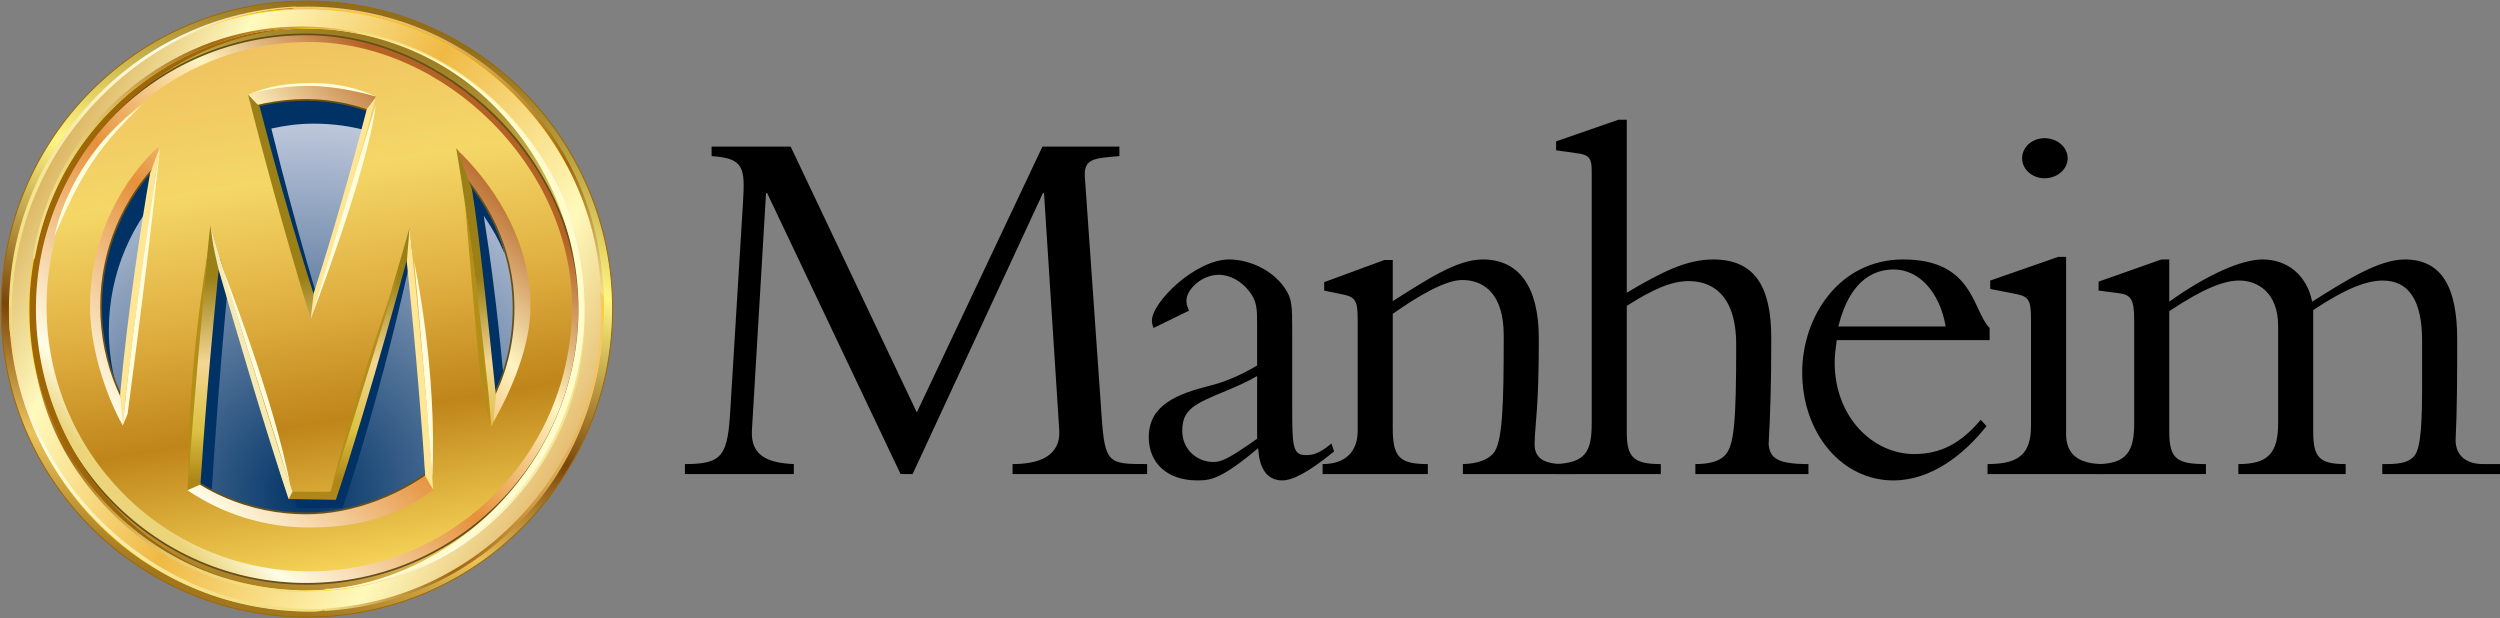 <svg width="182" height="45" viewBox="0 0 182 45" fill="none" xmlns="http://www.w3.org/2000/svg">
<rect x="0" y="0" width="182" height="45" fill="#808080" stroke="none"/>
<path d="M65.562 34.513L55.845 14.053H55.768L54.74 31.329C54.625 33.285 56.074 33.708 57.789 33.784V34.513H49.861V33.784C52.644 33.784 52.985 33.169 53.177 29.677L54.09 14.743C54.245 12.21 54.167 11.518 51.805 11.365V10.673H57.56L66.744 30.023L75.889 10.673H81.492V11.365C79.625 11.518 78.901 11.556 78.976 12.862L80.195 30.251C80.424 33.784 80.73 33.784 83.511 33.784V34.513H73.716V33.784C75.508 33.784 77.261 33.285 77.109 31.251L76.004 14.053H75.927L66.438 34.513H65.562Z" fill="black"/>
<path d="M91.518 27.373C90.793 27.797 90.184 28.065 89.27 28.449C86.945 29.409 86.069 29.793 86.069 31.365C86.069 32.749 87.174 33.631 88.317 33.631C88.927 33.631 89.385 33.438 91.518 31.941V27.373ZM83.973 23.88C83.896 23.649 83.859 23.534 83.859 23.341C83.859 22 87.02 18.888 89.499 18.888C90.642 18.888 92.434 19.427 93.499 20.924C94.072 21.729 94.072 22.23 94.072 24.226V29.369C94.072 32.44 94.072 33.132 95.062 33.132C95.483 33.132 95.976 33.092 96.929 32.287L97.121 32.862C95.062 34.552 93.994 34.975 93.347 34.975C91.784 34.975 91.632 33.248 91.595 32.633C88.964 34.82 88.202 34.975 87.174 34.975C84.964 34.975 83.63 33.709 83.63 31.826C83.63 29.484 85.688 28.679 88.125 28.065C88.927 27.872 90.184 27.411 91.518 26.606V23.572C91.518 22.498 91.518 21.884 90.871 21.117C90.375 20.5 89.574 20.004 88.735 20.004C87.478 20.004 86.373 21.077 86.373 21.884C86.373 22.115 86.41 22.268 86.564 22.614L83.973 23.88Z" fill="black"/>
<path d="M101.393 31.174C101.393 33.286 101.888 33.785 103.946 33.785V34.514H96.285V33.785C97.963 33.785 98.839 32.862 98.839 31.365V23.304C98.839 21.884 98.687 21.616 97.696 21.423L96.4 21.155V20.541L100.783 18.928H101.393V21.922C103.946 20.31 106.079 18.888 107.946 18.888C110.537 18.888 112.026 20.809 112.026 24.648C112.026 29.755 111.757 30.751 111.72 32.25C111.682 33.286 112.292 33.785 113.855 33.785H114.692V34.514H106.498V33.785C107.603 33.747 108.252 33.478 108.671 33.055C109.395 32.325 109.472 29.524 109.472 24.417C109.472 21.346 107.986 20.385 106.46 20.385C105.241 20.385 103.374 21.461 101.393 22.843V31.174Z" fill="black"/>
<path d="M118.43 31.481C118.43 33.286 118.925 33.785 120.907 33.785V34.514H113.285V33.785C115.381 33.669 115.876 32.94 115.876 30.829V12.44C115.876 11.595 115.724 11.289 114.923 11.173L113.285 10.943V10.291L117.82 8.716H118.43V21.308C120.946 19.811 122.776 18.889 124.717 18.889C127.652 18.889 128.949 20.732 128.949 24.608C128.949 28.103 128.872 30.252 128.757 32.325C128.834 33.361 129.407 33.785 131.654 33.785V34.514H123.423V33.785C124.414 33.785 125.138 33.592 125.556 33.17C126.243 32.479 126.395 30.829 126.395 25.109C126.395 21 124.185 20.463 122.928 20.463C121.671 20.463 120.297 21.077 118.43 22.268V31.481Z" fill="black"/>
<path d="M141.643 23.765C141.222 21.27 139.699 19.618 137.869 19.618C136.612 19.618 134.708 20.194 133.83 23.765H141.643ZM133.715 24.763C133.64 25.339 133.563 25.876 133.563 26.375C133.563 30.367 136.346 33.055 139.355 33.055C141.262 33.055 142.748 32.287 144.196 30.56L144.615 31.021C143.014 33.055 140.615 34.975 137.832 34.975C134.096 34.975 131.201 31.558 131.201 27.105C131.201 23.035 133.907 18.888 138.556 18.888C143.701 18.888 143.587 22.614 144.844 23.88V24.763H133.715Z" fill="black"/>
<path d="M148.849 10.06C149.764 10.06 150.526 10.712 150.526 11.519C150.526 12.324 149.764 12.978 148.849 12.978C147.935 12.978 147.211 12.324 147.211 11.519C147.211 10.712 147.935 10.06 148.849 10.06ZM150.412 31.596C150.412 32.94 151.136 33.785 153.155 33.785V34.514H144.694V33.785C147.019 33.785 147.858 33.017 147.858 30.981V23.266C147.858 21.769 147.666 21.576 146.676 21.385L144.886 21.04V20.425L149.839 18.698H150.412V31.596Z" fill="black"/>
<path d="M157.922 31.404C157.922 33.4 158.455 33.785 160.591 33.785V34.513H152.663V33.785C154.873 33.785 155.369 32.785 155.369 30.829V23.305C155.369 21.805 155.14 21.462 154.264 21.346L152.778 21.154V20.502L157.35 18.889H157.922V21.961C160.665 20.003 163.182 18.889 164.705 18.889C166.572 18.889 167.946 20.08 168.327 21.961C170.88 20.348 173.203 18.889 175.072 18.889C177.815 18.889 178.883 21 178.883 24.686C178.883 27.141 178.883 29.716 178.768 32.056C178.768 32.863 179.226 33.785 180.787 33.785H182.006V34.513H173.432V33.785H173.775C174.88 33.785 175.376 33.593 175.719 33.246C176.291 32.672 176.329 30.443 176.329 27.795V24.802C176.329 21.845 175.338 20.424 173.471 20.424C172.289 20.424 170.764 21 168.401 22.575V31.404C168.401 33.324 168.859 33.785 170.764 33.785V34.513H162.953V33.785C165.086 33.785 165.848 33.016 165.848 30.829V23.726C165.848 21.309 164.362 20.424 163.028 20.424C161.962 20.424 160.514 20.923 157.922 22.653V31.404Z" fill="black"/>
<path d="M1.521 22.733C1.521 34.4 10.911 43.856 22.493 43.856C34.075 43.856 43.464 34.4 43.464 22.733C43.464 11.066 34.075 1.607 22.493 1.607C10.911 1.607 1.521 11.066 1.521 22.733Z" fill="#6E420B"/>
<path d="M1.056 22.265C1.056 33.93 10.445 43.388 22.027 43.388C33.609 43.388 43 33.93 43 22.265C43 10.597 33.609 1.139 22.027 1.139C10.445 1.139 1.056 10.597 1.056 22.265Z" fill="#FFFDE9"/>
<path d="M1.365 22.498C1.365 34.17 10.755 43.624 22.339 43.624C33.921 43.624 43.308 34.17 43.308 22.498C43.308 10.833 33.921 1.375 22.339 1.375C10.755 1.375 1.365 10.833 1.365 22.498Z" fill="url(#paint0_linear)"/>
<path d="M2.312 22.498C2.312 33.642 11.277 42.673 22.339 42.673C33.4 42.673 42.366 33.642 42.366 22.498C42.366 11.357 33.4 2.324 22.339 2.324C11.277 2.324 2.312 11.357 2.312 22.498Z" fill="url(#paint1_linear)"/>
<path d="M2.311 22.499C2.311 33.642 11.277 42.673 22.34 42.673C33.4 42.673 42.366 33.642 42.366 22.499C42.366 11.357 33.4 2.324 22.34 2.324C11.277 2.324 2.311 11.357 2.311 22.499Z" stroke="#FED301" stroke-width="0.068"/>
<path d="M22.314 38.732C13.416 38.732 6.199 31.464 6.199 22.498C6.199 13.539 13.416 6.271 22.314 6.271C30.565 6.271 38.427 13.867 38.427 22.498C38.427 31.464 31.21 38.732 22.314 38.732ZM22.314 4.218C12.291 4.218 4.163 12.403 4.163 22.498C4.163 32.597 12.291 40.785 22.314 40.785C32.335 40.785 40.461 32.597 40.461 22.498C40.461 12.403 32.335 4.218 22.314 4.218Z" fill="black"/>
<path d="M22.314 38.732C13.416 38.732 6.199 31.464 6.199 22.498C6.199 13.539 13.416 6.271 22.314 6.271C30.565 6.271 38.427 13.867 38.427 22.498C38.427 31.464 31.21 38.732 22.314 38.732ZM22.314 4.218C12.291 4.218 4.163 12.403 4.163 22.498C4.163 32.597 12.291 40.785 22.314 40.785C32.335 40.785 40.461 32.597 40.461 22.498C40.461 12.403 32.335 4.218 22.314 4.218Z" stroke="#F0E9B6" stroke-width="0.11"/>
<path d="M0.081 22.499C0.081 34.884 10.045 44.924 22.34 44.924C34.631 44.924 44.597 34.884 44.597 22.499C44.597 10.117 34.631 0.078 22.34 0.078C10.045 0.078 0.081 10.117 0.081 22.499ZM2.754 22.499C2.754 11.603 11.524 2.77 22.34 2.77C33.156 2.77 41.924 11.603 41.924 22.499C41.924 33.394 33.156 42.229 22.34 42.229C11.524 42.229 2.754 33.394 2.754 22.499Z" fill="url(#paint2_linear)"/>
<path d="M22.339 42.228C11.521 42.228 2.753 33.395 2.753 22.499C2.753 11.604 11.521 2.769 22.339 2.769C33.155 2.769 41.923 11.604 41.923 22.499C41.923 33.395 33.155 42.228 22.339 42.228ZM22.339 0.076C10.044 0.076 0.08 10.116 0.08 22.499C0.08 34.883 10.044 44.922 22.339 44.922C34.632 44.922 44.598 34.883 44.598 22.499C44.598 10.116 34.632 0.076 22.339 0.076Z" stroke="#9E6606" stroke-width="0.071"/>
<path d="M33.905 11.221C36.78 14.126 38.995 17.994 38.995 22.425C38.995 25.297 37.243 28.37 35.933 30.706C37.243 28.37 38.619 25.197 38.619 22.325C38.619 17.896 36.4 14.033 33.524 11.123L33.905 11.221Z" fill="#FFFCDB"/>
<path d="M31.532 35.638C31.532 35.638 31.044 35.929 31.052 36.024C28.512 37.738 25.797 38.401 22.511 38.401C26.887 38.803 29.861 37.235 30.621 36.661C31.381 36.089 31.532 35.638 31.532 35.638Z" fill="#FFFCDB"/>
<path d="M7.362 22.326C7.362 30.637 14.053 37.377 22.306 37.377C28.877 37.377 37.388 31.93 37.388 22.326C37.388 14.404 29.78 7.276 22.306 7.276C14.053 7.276 7.362 14.014 7.362 22.326Z" fill="url(#paint3_radial)"/>
<path d="M23.445 22.783C23.445 22.783 21.7 17.268 19.753 9.359C20.801 9.127 21.744 9.002 22.864 9.002C24.275 9.002 25.647 9.2 26.943 9.572C25.017 17.363 23.445 22.783 23.445 22.783ZM36.764 18.518C36.253 16.562 35.368 14.764 34.182 13.203C32.438 10.901 30.054 9.124 27.293 8.135C25.735 7.579 24.053 7.275 22.305 7.275C21.235 7.275 20.192 7.388 19.19 7.603C16.817 8.109 14.659 9.182 12.845 10.672C9.499 13.431 7.361 17.625 7.361 22.324C7.361 24.28 7.731 26.147 8.405 27.859C8.092 26.644 7.923 25.367 7.923 24.054C7.923 19.838 9.642 16.03 12.412 13.298C11.753 17.41 10.769 24.302 10.25 31.221C11.601 33.082 13.376 34.614 15.416 35.688V35.745C15.604 32.647 16.042 26.13 16.878 17.849C16.878 17.849 19.212 29.41 21.627 36.985H24.938C28.024 27.837 30.067 18.044 30.067 18.044C30.785 25.143 30.933 31.064 31.155 34.53C33.18 32.936 35.641 29.645 36.636 27.221C36.154 22.12 35.747 19.135 35.219 15.709C35.93 16.782 36.214 17.281 36.764 18.518Z" fill="#003265"/>
<path d="M2.449 22.499C2.449 33.549 11.339 42.502 22.306 42.502C33.268 42.502 42.159 33.549 42.159 22.499C42.159 11.849 32.493 2.499 22.306 2.499C11.339 2.499 2.449 11.457 2.449 22.499ZM7.363 22.326C7.363 13.987 14.025 7.276 22.306 7.276C29.807 7.276 37.331 13.896 37.389 22.326C37.459 31.953 28.902 37.377 22.306 37.377C14.025 37.377 7.363 30.666 7.363 22.326Z" fill="url(#paint4_linear)"/>
<path d="M22.306 37.377C14.026 37.377 7.362 30.666 7.362 22.325C7.362 13.986 14.026 7.276 22.306 7.276C29.806 7.276 37.331 13.898 37.388 22.325C37.459 31.954 28.901 37.377 22.306 37.377ZM22.306 2.501C11.338 2.501 2.446 11.456 2.446 22.498C2.446 33.549 11.338 42.504 22.306 42.504C33.267 42.504 42.161 33.549 42.161 22.498C42.161 11.849 32.492 2.501 22.306 2.501Z" stroke="#65501B" stroke-width="0.129"/>
<path d="M23.138 22.328C23.138 22.328 21.095 16.278 18.902 7.764L18.055 6.886L12.085 9.07C12.085 9.07 9.841 20.352 9.007 31.631L13.641 35.687L14.592 35.272C14.794 32.108 15.268 25.672 16.144 17.533C16.144 17.533 18.638 29.28 21.016 36.33L24.452 36.386C26.828 29.34 29.943 17.73 29.943 17.73C31.204 29.431 31.625 37.61 31.625 37.61L35.935 30.704C35.984 29.699 36.105 28.828 36.105 28.828C35.592 23.998 34.903 17.056 34.359 13.783C34.359 13.783 33.578 11.71 33.366 11.075C32.972 9.862 33.63 9.221 33.63 9.221L27.763 5.828C25.386 15.418 23.138 22.328 23.138 22.328Z" fill="url(#paint5_linear)"/>
<path d="M3.389 22.326C3.389 32.968 11.948 41.593 22.511 41.593C33.08 41.593 41.641 32.968 41.641 22.326C41.641 12.078 32.303 3.058 22.511 3.058C11.948 3.058 3.389 11.683 3.389 22.326ZM18.055 6.886C19.468 6.473 20.963 6.25 22.511 6.25C24.065 6.25 25.555 6.473 26.971 6.886L27.387 7.035C24.783 15.593 22.621 23.219 22.621 23.219C22.621 23.219 20.331 15.857 18.055 6.886ZM6.554 22.326C6.554 17.897 8.335 13.885 11.208 10.98L11.655 10.663C11.012 14.488 9.57 23.394 8.936 30.974C7.631 28.642 6.554 25.195 6.554 22.326ZM35.777 31.014C35.149 23.578 33.868 14.601 33.221 10.851C33.205 10.749 33.291 10.867 33.377 10.984C33.459 11.097 33.538 11.215 33.525 11.124C36.4 14.031 38.619 17.897 38.619 22.326C38.619 25.195 37.243 28.369 35.935 30.704C35.929 30.651 35.891 30.755 35.856 30.859C35.827 30.946 35.797 31.03 35.783 31.03C35.781 31.03 35.779 31.026 35.777 31.014ZM13.641 35.687C13.813 32.848 14.363 25.206 15.307 16.411C15.307 16.411 18.913 28.746 21.295 35.796H24.056C27.096 26.206 29.815 16.582 29.815 16.582C30.691 24.676 30.757 31.476 30.96 34.656C30.971 34.818 31.532 35.638 31.532 35.638C31.532 35.638 31.044 35.929 31.052 36.024C28.51 37.739 25.797 38.401 22.511 38.401C19.23 38.401 16.179 37.401 13.641 35.687Z" fill="url(#paint6_linear)"/>
<path d="M8.936 30.973C9.737 22.747 11.206 13.759 11.655 10.663L10.922 12.63C10.283 16.338 9.337 22.392 8.742 28.742L8.936 30.973Z" fill="#FFE694"/>
<path d="M15.309 16.412C15.309 16.412 18.915 28.747 21.294 35.795L21.015 36.331C19.298 31.242 17.048 23.555 15.927 19.674C15.687 18.697 15.511 17.778 15.511 17.778L15.309 16.412Z" fill="#F7EAB1"/>
<path d="M22.622 23.219C22.622 23.219 25.002 15.852 27.386 7.034L26.704 7.946C25.05 14.35 23.487 19.336 22.833 21.354L22.622 23.219Z" fill="#FFE694"/>
<path d="M29.817 16.581C30.766 25.374 31.358 32.801 31.532 35.638L30.962 34.658C30.752 31.524 30.334 25.984 29.614 19.067L29.817 16.581Z" fill="#FFE694"/>
<path d="M27.387 7.035C26.348 6.54 24.639 5.974 22.306 6.052C20.756 6.103 19.693 6.227 18.055 6.888C19.468 6.473 20.965 6.252 22.511 6.252C24.065 6.252 25.971 6.62 27.387 7.035Z" fill="#FFFCD7"/>
<path d="M9.291 30.125L8.937 30.972C9.74 22.747 11.206 13.761 11.655 10.663C11.655 10.663 10.988 17.356 9.291 30.125Z" fill="#FFFCDB"/>
<path d="M16.008 18.989L21.12 35.291C19.986 29.097 16.008 18.989 16.008 18.989Z" fill="#FFFCDB"/>
<path d="M30.148 19.027C30.774 25.594 31.471 34.755 31.471 34.755C31.852 26.843 30.148 19.027 30.148 19.027Z" fill="#FFFCDB"/>
<path d="M3.968 17.216C3.968 17.216 4.052 17.292 3.968 17.216C5.982 12.315 7.488 10.412 10.33 7.629L9.542 8.266C5.416 11.626 4.146 16.081 3.968 17.216C3.787 18.352 3.968 17.216 3.968 17.216Z" fill="#FFFCDB"/>
<path d="M27.355 7.637C26.787 12.402 22.622 23.218 22.622 23.218L27.355 7.637Z" fill="#FFFCDB"/>
<path d="M13.737 34.799C14.116 28.889 15.157 18.115 15.157 18.115C13.455 28.698 13.737 34.799 13.737 34.799Z" fill="#B38F18"/>
<path d="M35.644 30.705C34.733 19.218 33.883 15.119 33.883 15.119C33.883 15.119 34.827 26.463 35.019 27.698C35.206 28.942 35.644 30.705 35.644 30.705Z" fill="#B38F18"/>
<path d="M24.058 35.795C25.282 32.132 29.253 19.07 29.253 19.07C25.757 28.889 24.058 35.795 24.058 35.795Z" fill="#B38F18"/>
<path d="M0.749 22.536C0.749 34.629 10.416 44.429 22.341 44.429C34.266 44.429 43.931 34.629 43.931 22.536C43.931 10.448 34.266 0.643 22.341 0.643C10.416 0.643 0.749 10.448 0.749 22.536ZM2.143 22.536C2.143 11.228 11.186 2.058 22.341 2.058C33.496 2.058 42.535 11.228 42.535 22.536C42.535 33.851 33.496 43.014 22.341 43.014C11.186 43.014 2.143 33.851 2.143 22.536Z" fill="url(#paint7_linear)"/>
<path d="M22.34 43.015C11.185 43.015 2.141 33.85 2.141 22.537C2.141 11.227 11.185 2.059 22.34 2.059C33.495 2.059 42.536 11.227 42.536 22.537C42.536 33.85 33.495 43.015 22.34 43.015ZM22.34 0.644C10.415 0.644 0.75 10.448 0.75 22.537C0.75 34.628 10.415 44.43 22.34 44.43C34.265 44.43 43.93 34.628 43.93 22.537C43.93 10.448 34.265 0.644 22.34 0.644Z" stroke="#FED301" stroke-width="0.068"/>
<path d="M21.232 0.488C15.367 0.861 9.995 3.533 6.107 8.01C2.217 12.492 0.329 18.05 0.694 24.013C0.698 24.082 0.791 24.694 0.861 24.69C0.927 24.687 0.899 24.259 0.892 24.191C0.533 18.294 2.451 12.608 6.295 8.181C10.138 3.752 15.433 0.96 21.234 0.594C21.302 0.59 21.601 0.599 21.597 0.526C21.595 0.49 21.511 0.479 21.425 0.479C21.346 0.479 21.262 0.488 21.232 0.488Z" fill="url(#paint8_linear)"/>
<path d="M42.376 21.514C42.705 26.845 40.97 31.988 37.494 35.989C34.017 39.994 29.229 42.515 23.988 42.85C23.926 42.852 23.651 42.843 23.657 42.908C23.66 42.974 23.926 42.948 23.99 42.943C29.293 42.606 34.15 40.191 37.663 36.144C41.179 32.092 42.887 27.067 42.555 21.676C42.553 21.609 42.467 21.061 42.405 21.061C42.343 21.064 42.372 21.452 42.376 21.514Z" fill="url(#paint9_linear)"/>
<path d="M43.781 21.186C43.711 21.19 43.7 21.365 43.706 21.434C44.061 27.173 42.176 32.713 38.397 37.024C34.619 41.338 29.454 43.935 23.752 44.292C23.686 44.296 23.581 44.329 23.585 44.4C23.587 44.469 23.671 44.474 23.737 44.469C29.503 44.108 34.762 41.553 38.584 37.188C42.406 32.826 44.219 27.169 43.861 21.365C43.856 21.294 43.85 21.186 43.788 21.186C43.786 21.186 43.784 21.186 43.781 21.186Z" fill="url(#paint10_linear)"/>
<path d="M0.656 22.642C0.718 28.562 3.087 34.106 7.322 38.251C11.562 42.395 16.974 44.589 22.904 44.531C22.975 44.531 23.587 44.469 23.585 44.4C23.585 44.329 23.155 44.34 23.089 44.34C17.227 44.394 11.688 42.169 7.501 38.071C3.311 33.971 0.824 28.499 0.762 22.649C0.76 22.576 0.782 22.274 0.711 22.274C0.643 22.277 0.654 22.574 0.656 22.642Z" fill="url(#paint11_linear)"/>
<path d="M23.987 2.069C23.983 2.131 24.37 2.176 24.434 2.184C29.795 2.854 34.594 5.544 37.951 9.756C40.93 13.492 42.559 18.043 42.456 22.718C42.444 23.31 42.55 23.193 42.561 22.536C42.647 17.875 41.106 13.348 38.134 9.616C34.737 5.354 30.046 2.712 24.621 2.036C24.595 2.031 24.465 2.025 24.333 2.025C24.166 2.025 23.992 2.036 23.987 2.069Z" fill="url(#paint12_linear)"/>
<path d="M2.312 22.498C2.312 22.468 2.312 22.452 2.312 22.452C2.312 22.452 2.312 22.468 2.312 22.498ZM7.516 36.703C11.144 40.65 15.924 42.892 21.28 43.13C21.344 43.132 21.898 43.105 21.901 43.043C21.905 42.979 21.52 42.968 21.454 42.968C16.162 42.73 11.268 40.451 7.684 36.548C4.097 32.644 2.087 27.785 2.312 22.498C2.085 27.845 3.888 32.753 7.516 36.703Z" fill="url(#paint13_linear)"/>
<path d="M21.461 0.499C21.39 0.504 21.278 0.508 21.282 0.579C21.285 0.645 21.459 0.659 21.527 0.657C27.233 0.43 32.686 2.453 36.88 6.358C41.071 10.264 43.533 15.524 43.759 21.272C43.762 21.341 43.792 21.447 43.861 21.445C43.929 21.441 43.94 21.361 43.935 21.292C43.706 15.477 41.289 10.124 37.047 6.176C33.027 2.435 27.814 0.481 22.37 0.481C22.066 0.481 21.765 0.488 21.461 0.499Z" fill="url(#paint14_linear)"/>
<path d="M19.261 42.74C8.571 41.084 1.2 30.208 2.845 19.439C4.489 8.668 14.753 0.602 25.445 2.257C14.42 0.549 4.098 8.229 2.391 19.406C0.683 30.583 8.236 41.031 19.261 42.74Z" fill="#9E6606"/>
<path d="M42.324 25.632C44.03 14.455 36.479 4.007 25.452 2.297C36.145 3.956 43.526 14.756 41.882 25.525C40.239 36.294 29.963 44.44 19.27 42.781C30.296 44.489 40.618 36.813 42.324 25.632Z" fill="#FFFBCA"/>
<path d="M10.752 5.469C6.353 8.518 3.465 12.967 2.463 18.272C2.45 18.331 2.397 18.89 2.459 18.901C2.521 18.913 2.589 18.531 2.6 18.469C3.588 13.224 6.529 8.676 10.88 5.66C15.23 2.643 20.487 1.391 25.649 2.373C25.711 2.384 25.973 2.457 25.986 2.395C25.995 2.333 25.731 2.291 25.669 2.278C24.438 2.042 23.199 1.927 21.971 1.927C17.997 1.927 14.114 3.14 10.752 5.469Z" fill="url(#paint15_linear)"/>
<defs>
<linearGradient id="paint0_linear" x1="6.926" y1="8.325" x2="37.385" y2="35.932" gradientUnits="userSpaceOnUse">
<stop stop-color="#FFEEA2"/>
<stop offset="0.354" stop-color="#EFB733"/>
<stop offset="0.73" stop-color="#FED301"/>
<stop offset="1" stop-color="#93540B"/>
</linearGradient>
<linearGradient id="paint1_linear" x1="8.369" y1="1.235" x2="39.872" y2="48.49" gradientUnits="userSpaceOnUse">
<stop stop-color="#CB962F"/>
<stop offset="0.096" stop-color="#F2DF8A"/>
<stop offset="0.466" stop-color="#EDAD1F"/>
<stop offset="0.742" stop-color="#F6C76D"/>
<stop offset="1" stop-color="#CE8A2E"/>
</linearGradient>
<linearGradient id="paint2_linear" x1="28.239" y1="1.756" x2="16.317" y2="43.061" gradientUnits="userSpaceOnUse">
<stop stop-color="#916E18"/>
<stop offset="0.343" stop-color="#FFF682"/>
<stop offset="0.635" stop-color="#7A460B"/>
<stop offset="0.831" stop-color="#EAC35C"/>
<stop offset="1" stop-color="#A2761D"/>
</linearGradient>
<radialGradient id="paint3_radial" cx="0" cy="0" r="1" gradientUnits="userSpaceOnUse" gradientTransform="translate(22.3 35.823) scale(27.477 27.679)">
<stop stop-color="#003366"/>
<stop offset="1" stop-color="#C4CCDF"/>
</radialGradient>
<linearGradient id="paint4_linear" x1="9.353" y1="35.917" x2="34.12" y2="10.636" gradientUnits="userSpaceOnUse">
<stop stop-color="#EBD47A"/>
<stop offset="0.096" stop-color="#FFFDE7"/>
<stop offset="0.466" stop-color="#E6903B"/>
<stop offset="0.742" stop-color="#FFF4C1"/>
<stop offset="1" stop-color="#B56324"/>
</linearGradient>
<linearGradient id="paint5_linear" x1="22.555" y1="34.924" x2="22.555" y2="20.232" gradientUnits="userSpaceOnUse">
<stop stop-color="#AF8718"/>
<stop offset="0.242" stop-color="#DBC142"/>
<stop offset="0.579" stop-color="#F4D793"/>
<stop offset="1" stop-color="#9A8016"/>
</linearGradient>
<linearGradient id="paint6_linear" x1="19.032" y1="1.577" x2="26.663" y2="46.602" gradientUnits="userSpaceOnUse">
<stop stop-color="#EFBF5F"/>
<stop offset="0.253" stop-color="#F4D767"/>
<stop offset="0.466" stop-color="#DFAD3F"/>
<stop offset="0.646" stop-color="#BF851A"/>
<stop offset="0.888" stop-color="#F6D459"/>
<stop offset="1" stop-color="#C28031"/>
</linearGradient>
<linearGradient id="paint7_linear" x1="1.124" y1="10.474" x2="45.983" y2="35.61" gradientUnits="userSpaceOnUse">
<stop stop-color="#D09F43"/>
<stop offset="0.208" stop-color="#FFFABE"/>
<stop offset="0.466" stop-color="#F0B944"/>
<stop offset="0.742" stop-color="#FFF9BA"/>
<stop offset="1" stop-color="#D39542"/>
</linearGradient>
<linearGradient id="paint8_linear" x1="0.694" y1="12.585" x2="21.598" y2="12.585" gradientUnits="userSpaceOnUse">
<stop stop-color="#F3DF80"/>
<stop offset="0.522" stop-color="#FFFDED"/>
<stop offset="1" stop-color="#F6C76D"/>
</linearGradient>
<linearGradient id="paint9_linear" x1="42.556" y1="32.006" x2="23.657" y2="32.006" gradientUnits="userSpaceOnUse">
<stop stop-color="#F3DF80"/>
<stop offset="0.522" stop-color="#FFFDED"/>
<stop offset="1" stop-color="#F6C76D"/>
</linearGradient>
<linearGradient id="paint10_linear" x1="23.584" y1="32.828" x2="43.861" y2="32.828" gradientUnits="userSpaceOnUse">
<stop stop-color="#F2DF8A"/>
<stop offset="0.466" stop-color="#A26611"/>
<stop offset="1" stop-color="#F6C76D"/>
</linearGradient>
<linearGradient id="paint11_linear" x1="11.575" y1="43.936" x2="12.682" y2="22.905" gradientUnits="userSpaceOnUse">
<stop stop-color="#F3DF80"/>
<stop offset="0.522" stop-color="#FFFDED"/>
<stop offset="1" stop-color="#F6C76D"/>
</linearGradient>
<linearGradient id="paint12_linear" x1="34.833" y1="3.931" x2="31.647" y2="21.078" gradientUnits="userSpaceOnUse">
<stop stop-color="#F3DF80"/>
<stop offset="0.522" stop-color="#FFFDED"/>
<stop offset="1" stop-color="#F6C76D"/>
</linearGradient>
<linearGradient id="paint13_linear" x1="11.126" y1="42.044" x2="13.092" y2="23.651" gradientUnits="userSpaceOnUse">
<stop stop-color="#F2DF8A"/>
<stop offset="0.466" stop-color="#A26611"/>
<stop offset="1" stop-color="#F6C76D"/>
</linearGradient>
<linearGradient id="paint14_linear" x1="32.378" y1="21.181" x2="32.847" y2="0.762" gradientUnits="userSpaceOnUse">
<stop stop-color="#F2DF8A"/>
<stop offset="0.466" stop-color="#A26611"/>
<stop offset="1" stop-color="#F6C76D"/>
</linearGradient>
<linearGradient id="paint15_linear" x1="4.997" y1="8.258" x2="23.33" y2="12.895" gradientUnits="userSpaceOnUse">
<stop stop-color="#F2DF8A"/>
<stop offset="0.466" stop-color="#A26611"/>
<stop offset="1" stop-color="#F6C76D"/>
</linearGradient>
</defs>
</svg>

